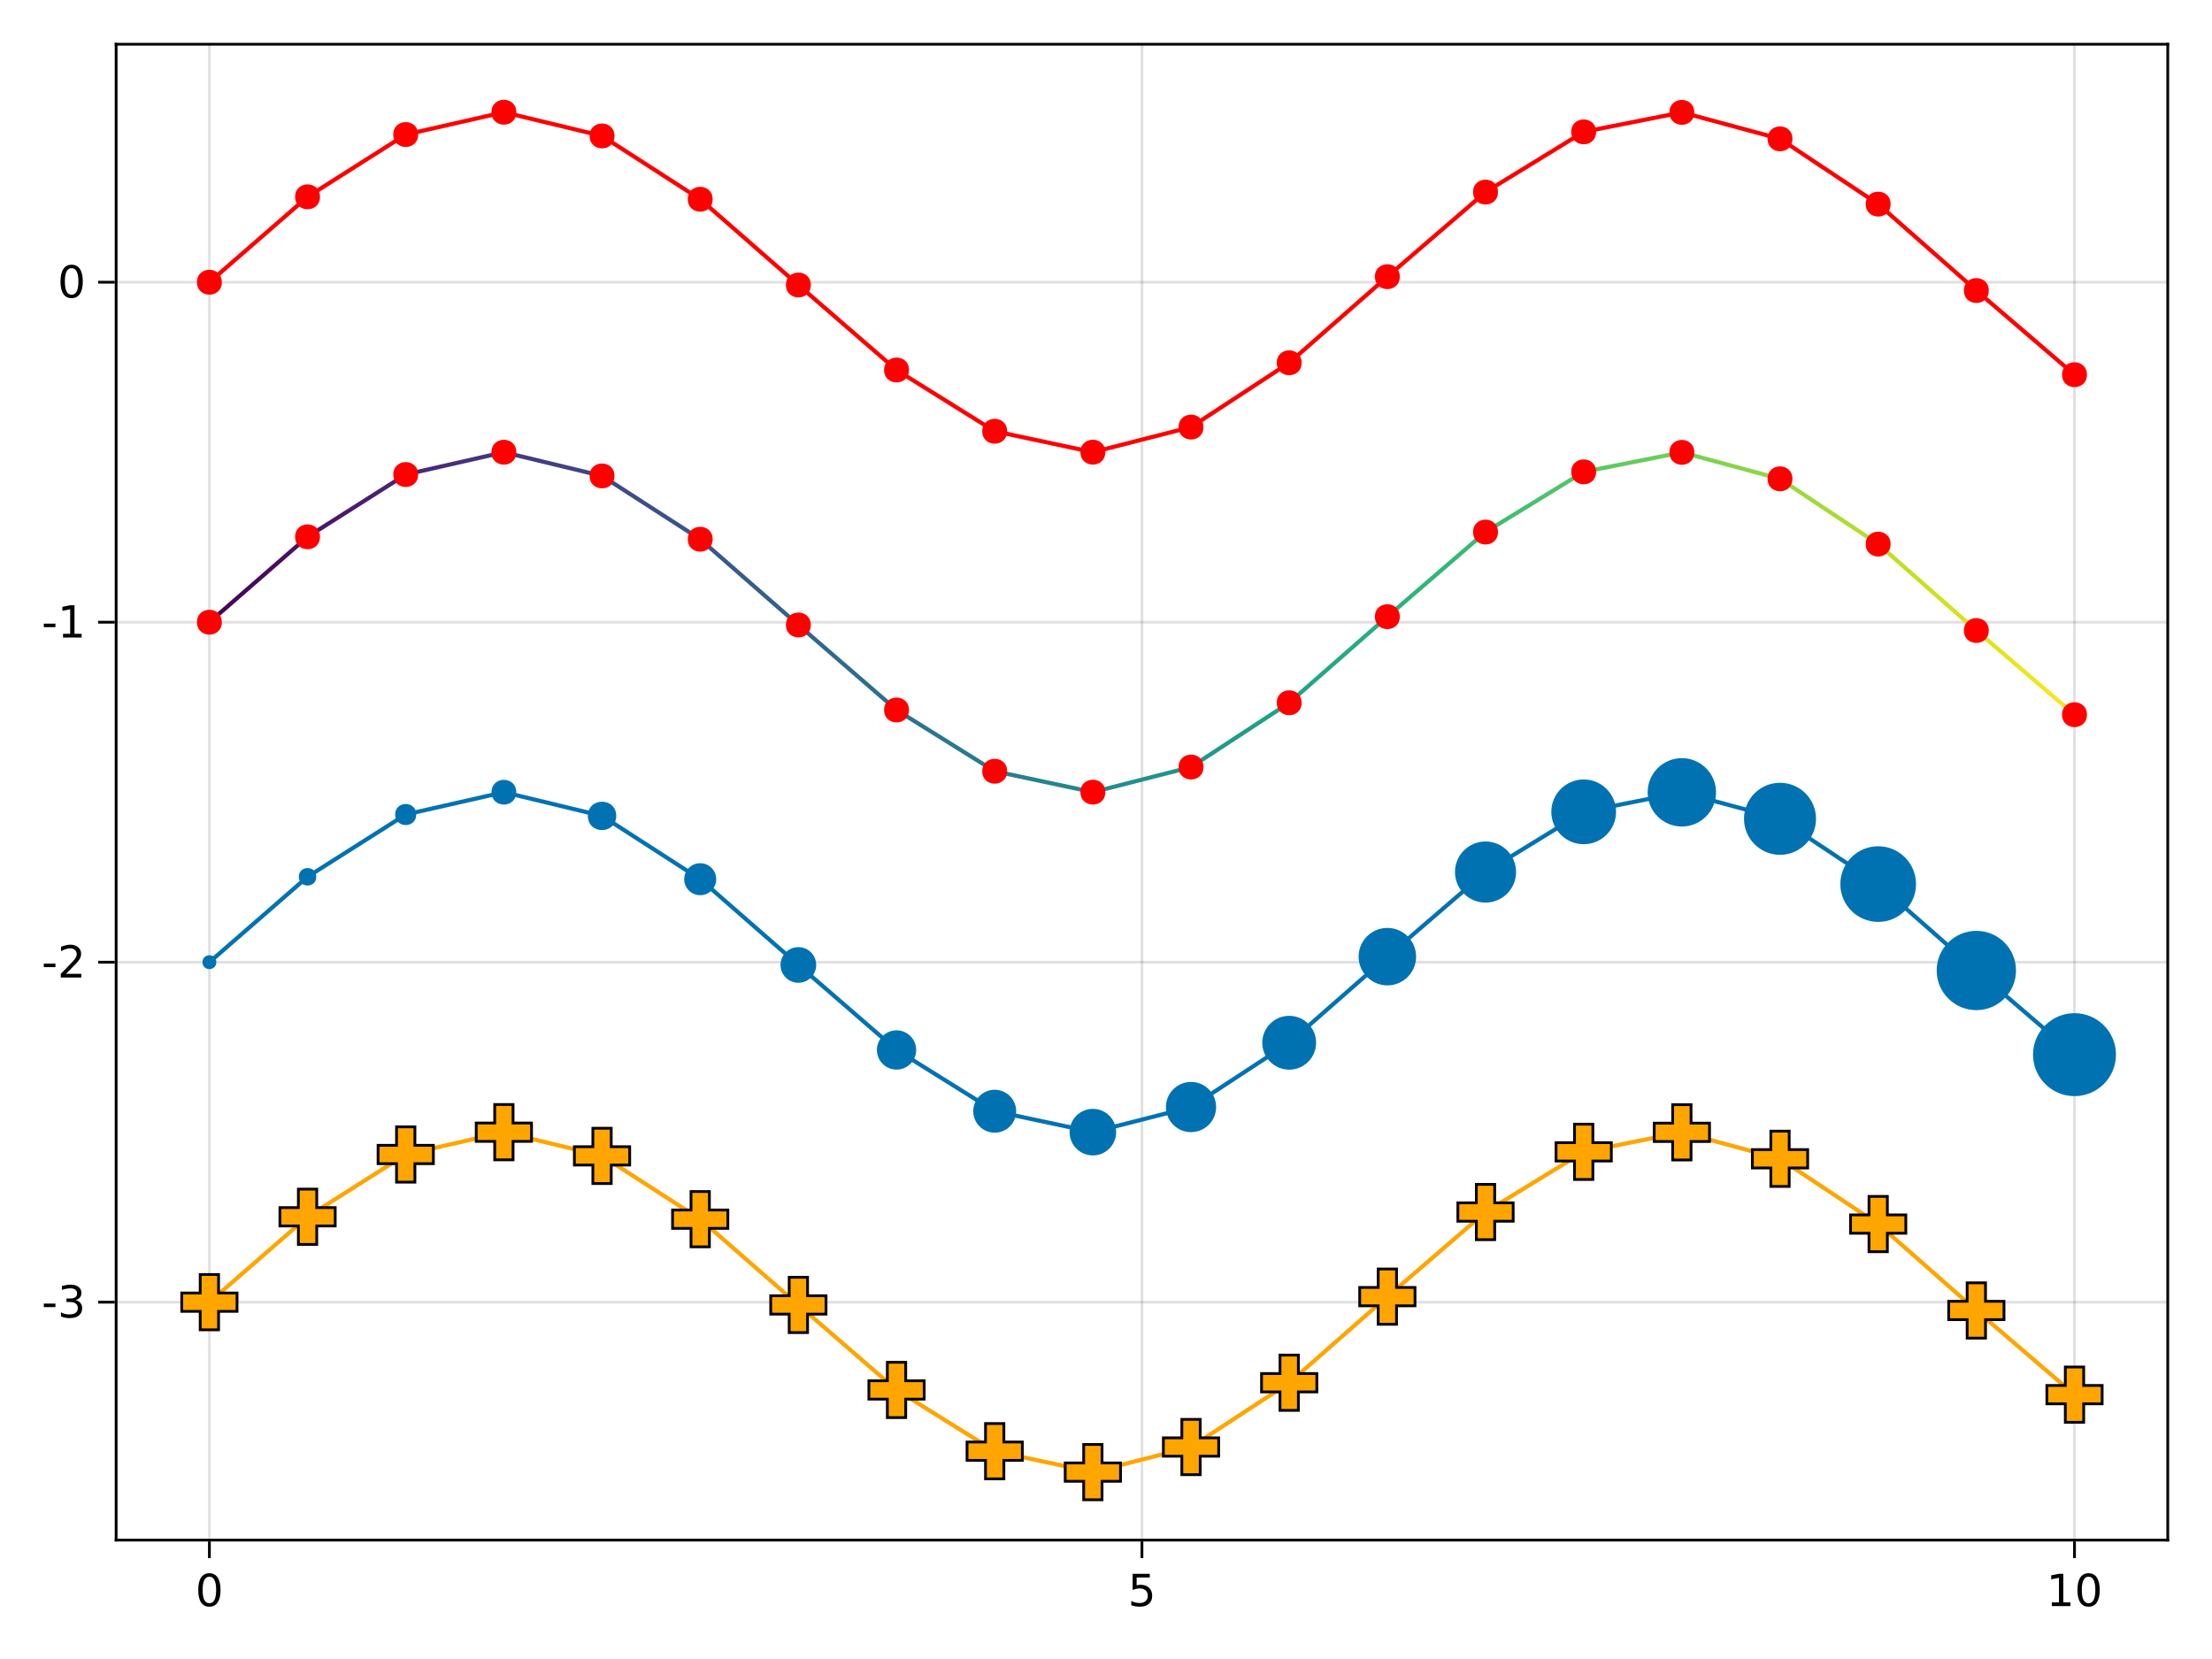 <?xml version="1.0" encoding="UTF-8"?>
<svg xmlns="http://www.w3.org/2000/svg" xmlns:xlink="http://www.w3.org/1999/xlink" width="600pt" height="450pt" viewBox="0 0 600 450" version="1.1">
<defs>
<g>
<symbol overflow="visible" id="glyph0-0-hO9xgu3s">
<path style="stroke:none;" d="M 0.594 2.125 L 0.594 -8.469 L 6.594 -8.469 L 6.594 2.125 Z M 1.266 1.453 L 5.938 1.453 L 5.938 -7.781 L 1.266 -7.781 Z M 1.266 1.453 "/>
</symbol>
<symbol overflow="visible" id="glyph0-1-hO9xgu3s">
<path style="stroke:none;" d="M 3.812 -7.969 C 3.207 -7.969 2.75 -7.664 2.438 -7.062 C 2.133 -6.469 1.984 -5.566 1.984 -4.359 C 1.984 -3.16 2.133 -2.258 2.438 -1.656 C 2.75 -1.062 3.207 -0.766 3.812 -0.766 C 4.426 -0.766 4.883 -1.062 5.188 -1.656 C 5.5 -2.258 5.656 -3.16 5.656 -4.359 C 5.656 -5.566 5.5 -6.469 5.188 -7.062 C 4.883 -7.664 4.426 -7.969 3.812 -7.969 Z M 3.812 -8.906 C 4.789 -8.906 5.539 -8.516 6.062 -7.734 C 6.582 -6.961 6.844 -5.836 6.844 -4.359 C 6.844 -2.891 6.582 -1.766 6.062 -0.984 C 5.539 -0.211 4.789 0.172 3.812 0.172 C 2.832 0.172 2.082 -0.211 1.562 -0.984 C 1.051 -1.766 0.797 -2.891 0.797 -4.359 C 0.797 -5.836 1.051 -6.961 1.562 -7.734 C 2.082 -8.516 2.832 -8.906 3.812 -8.906 Z M 3.812 -8.906 "/>
</symbol>
<symbol overflow="visible" id="glyph0-2-hO9xgu3s">
<path style="stroke:none;" d="M 2.297 -1 L 6.438 -1 L 6.438 0 L 0.875 0 L 0.875 -1 C 1.32 -1.457 1.93 -2.078 2.703 -2.859 C 3.484 -3.648 3.973 -4.16 4.172 -4.391 C 4.555 -4.805 4.82 -5.16 4.969 -5.453 C 5.125 -5.754 5.203 -6.047 5.203 -6.328 C 5.203 -6.797 5.035 -7.176 4.703 -7.469 C 4.379 -7.758 3.957 -7.906 3.438 -7.906 C 3.062 -7.906 2.664 -7.844 2.25 -7.719 C 1.844 -7.594 1.406 -7.395 0.938 -7.125 L 0.938 -8.328 C 1.414 -8.516 1.859 -8.656 2.266 -8.75 C 2.68 -8.852 3.062 -8.906 3.406 -8.906 C 4.312 -8.906 5.035 -8.676 5.578 -8.219 C 6.117 -7.77 6.391 -7.164 6.391 -6.406 C 6.391 -6.051 6.32 -5.711 6.188 -5.391 C 6.051 -5.066 5.805 -4.688 5.453 -4.25 C 5.348 -4.133 5.035 -3.805 4.516 -3.266 C 3.992 -2.723 3.254 -1.969 2.297 -1 Z M 2.297 -1 "/>
</symbol>
<symbol overflow="visible" id="glyph1-0-hO9xgu3s">
<path style="stroke:none;" d="M 0.594 2.125 L 0.594 -8.469 L 6.594 -8.469 L 6.594 2.125 Z M 1.266 1.453 L 5.938 1.453 L 5.938 -7.781 L 1.266 -7.781 Z M 1.266 1.453 "/>
</symbol>
<symbol overflow="visible" id="glyph1-1-hO9xgu3s">
<path style="stroke:none;" d="M 1.297 -8.75 L 5.938 -8.75 L 5.938 -7.75 L 2.375 -7.75 L 2.375 -5.609 C 2.551 -5.672 2.723 -5.711 2.891 -5.734 C 3.066 -5.766 3.238 -5.781 3.406 -5.781 C 4.383 -5.781 5.16 -5.508 5.734 -4.969 C 6.305 -4.438 6.594 -3.719 6.594 -2.812 C 6.594 -1.863 6.297 -1.129 5.703 -0.609 C 5.117 -0.086 4.297 0.172 3.234 0.172 C 2.859 0.172 2.477 0.141 2.094 0.078 C 1.719 0.016 1.328 -0.078 0.922 -0.203 L 0.922 -1.391 C 1.273 -1.203 1.641 -1.062 2.016 -0.969 C 2.391 -0.875 2.785 -0.828 3.203 -0.828 C 3.879 -0.828 4.414 -1.004 4.812 -1.359 C 5.207 -1.711 5.406 -2.195 5.406 -2.812 C 5.406 -3.414 5.207 -3.895 4.812 -4.25 C 4.414 -4.602 3.879 -4.781 3.203 -4.781 C 2.891 -4.781 2.57 -4.742 2.25 -4.672 C 1.938 -4.609 1.617 -4.504 1.297 -4.359 Z M 1.297 -8.75 "/>
</symbol>
<symbol overflow="visible" id="glyph1-2-hO9xgu3s">
<path style="stroke:none;" d="M 3.812 -7.969 C 3.207 -7.969 2.75 -7.664 2.438 -7.062 C 2.133 -6.469 1.984 -5.566 1.984 -4.359 C 1.984 -3.16 2.133 -2.258 2.438 -1.656 C 2.75 -1.062 3.207 -0.766 3.812 -0.766 C 4.426 -0.766 4.883 -1.062 5.188 -1.656 C 5.5 -2.258 5.656 -3.16 5.656 -4.359 C 5.656 -5.566 5.5 -6.469 5.188 -7.062 C 4.883 -7.664 4.426 -7.969 3.812 -7.969 Z M 3.812 -8.906 C 4.789 -8.906 5.539 -8.516 6.062 -7.734 C 6.582 -6.961 6.844 -5.836 6.844 -4.359 C 6.844 -2.891 6.582 -1.766 6.062 -0.984 C 5.539 -0.211 4.789 0.172 3.812 0.172 C 2.832 0.172 2.082 -0.211 1.562 -0.984 C 1.051 -1.766 0.797 -2.891 0.797 -4.359 C 0.797 -5.836 1.051 -6.961 1.562 -7.734 C 2.082 -8.516 2.832 -8.906 3.812 -8.906 Z M 3.812 -8.906 "/>
</symbol>
<symbol overflow="visible" id="glyph2-0-hO9xgu3s">
<path style="stroke:none;" d="M 0.594 2.125 L 0.594 -8.469 L 6.594 -8.469 L 6.594 2.125 Z M 1.266 1.453 L 5.938 1.453 L 5.938 -7.781 L 1.266 -7.781 Z M 1.266 1.453 "/>
</symbol>
<symbol overflow="visible" id="glyph2-1-hO9xgu3s">
<path style="stroke:none;" d="M 1.484 -1 L 3.422 -1 L 3.422 -7.672 L 1.312 -7.25 L 1.312 -8.328 L 3.406 -8.75 L 4.594 -8.75 L 4.594 -1 L 6.531 -1 L 6.531 0 L 1.484 0 Z M 1.484 -1 "/>
</symbol>
<symbol overflow="visible" id="glyph3-0-hO9xgu3s">
<path style="stroke:none;" d="M 0.594 2.125 L 0.594 -8.469 L 6.594 -8.469 L 6.594 2.125 Z M 1.266 1.453 L 5.938 1.453 L 5.938 -7.781 L 1.266 -7.781 Z M 1.266 1.453 "/>
</symbol>
<symbol overflow="visible" id="glyph3-1-hO9xgu3s">
<path style="stroke:none;" d="M 0.594 -3.766 L 3.75 -3.766 L 3.75 -2.812 L 0.594 -2.812 Z M 0.594 -3.766 "/>
</symbol>
<symbol overflow="visible" id="glyph4-0-hO9xgu3s">
<path style="stroke:none;" d="M 0.594 2.125 L 0.594 -8.469 L 6.594 -8.469 L 6.594 2.125 Z M 1.266 1.453 L 5.938 1.453 L 5.938 -7.781 L 1.266 -7.781 Z M 1.266 1.453 "/>
</symbol>
<symbol overflow="visible" id="glyph4-1-hO9xgu3s">
<path style="stroke:none;" d="M 4.875 -4.719 C 5.438 -4.594 5.875 -4.336 6.188 -3.953 C 6.508 -3.578 6.672 -3.109 6.672 -2.547 C 6.672 -1.68 6.375 -1.008 5.781 -0.531 C 5.188 -0.062 4.344 0.172 3.25 0.172 C 2.883 0.172 2.504 0.133 2.109 0.062 C 1.723 -0.008 1.328 -0.117 0.922 -0.266 L 0.922 -1.406 C 1.242 -1.219 1.598 -1.07 1.984 -0.969 C 2.379 -0.875 2.789 -0.828 3.219 -0.828 C 3.957 -0.828 4.52 -0.973 4.906 -1.266 C 5.301 -1.555 5.5 -1.984 5.5 -2.547 C 5.5 -3.055 5.316 -3.457 4.953 -3.75 C 4.586 -4.039 4.086 -4.188 3.453 -4.188 L 2.422 -4.188 L 2.422 -5.156 L 3.5 -5.156 C 4.07 -5.156 4.516 -5.27 4.828 -5.5 C 5.141 -5.738 5.297 -6.078 5.297 -6.516 C 5.297 -6.961 5.133 -7.305 4.812 -7.547 C 4.5 -7.785 4.047 -7.906 3.453 -7.906 C 3.117 -7.906 2.766 -7.867 2.391 -7.797 C 2.023 -7.734 1.617 -7.629 1.172 -7.484 L 1.172 -8.531 C 1.629 -8.656 2.051 -8.75 2.438 -8.812 C 2.832 -8.875 3.203 -8.906 3.547 -8.906 C 4.453 -8.906 5.164 -8.703 5.688 -8.297 C 6.207 -7.891 6.469 -7.336 6.469 -6.641 C 6.469 -6.148 6.328 -5.738 6.047 -5.406 C 5.773 -5.07 5.383 -4.844 4.875 -4.719 Z M 4.875 -4.719 "/>
</symbol>
<symbol overflow="visible" id="glyph5-0-hO9xgu3s">
<path style="stroke:none;" d="M 0.594 2.125 L 0.594 -8.469 L 6.594 -8.469 L 6.594 2.125 Z M 1.266 1.453 L 5.938 1.453 L 5.938 -7.781 L 1.266 -7.781 Z M 1.266 1.453 "/>
</symbol>
<symbol overflow="visible" id="glyph5-1-hO9xgu3s">
<path style="stroke:none;" d="M 0.594 -3.766 L 3.75 -3.766 L 3.75 -2.812 L 0.594 -2.812 Z M 0.594 -3.766 "/>
</symbol>
<symbol overflow="visible" id="glyph6-0-hO9xgu3s">
<path style="stroke:none;" d="M 0.594 2.125 L 0.594 -8.469 L 6.594 -8.469 L 6.594 2.125 Z M 1.266 1.453 L 5.938 1.453 L 5.938 -7.781 L 1.266 -7.781 Z M 1.266 1.453 "/>
</symbol>
<symbol overflow="visible" id="glyph6-1-hO9xgu3s">
<path style="stroke:none;" d="M 0.594 -3.766 L 3.75 -3.766 L 3.75 -2.812 L 0.594 -2.812 Z M 0.594 -3.766 "/>
</symbol>
<symbol overflow="visible" id="glyph7-0-hO9xgu3s">
<path style="stroke:none;" d="M 0.594 2.125 L 0.594 -8.469 L 6.594 -8.469 L 6.594 2.125 Z M 1.266 1.453 L 5.938 1.453 L 5.938 -7.781 L 1.266 -7.781 Z M 1.266 1.453 "/>
</symbol>
<symbol overflow="visible" id="glyph7-1-hO9xgu3s">
<path style="stroke:none;" d="M 1.484 -1 L 3.422 -1 L 3.422 -7.672 L 1.312 -7.25 L 1.312 -8.328 L 3.406 -8.75 L 4.594 -8.75 L 4.594 -1 L 6.531 -1 L 6.531 0 L 1.484 0 Z M 1.484 -1 "/>
</symbol>
<symbol overflow="visible" id="glyph7-2-hO9xgu3s">
<path style="stroke:none;" d="M 3.812 -7.969 C 3.207 -7.969 2.75 -7.664 2.438 -7.062 C 2.133 -6.469 1.984 -5.566 1.984 -4.359 C 1.984 -3.16 2.133 -2.258 2.438 -1.656 C 2.75 -1.062 3.207 -0.766 3.812 -0.766 C 4.426 -0.766 4.883 -1.062 5.188 -1.656 C 5.5 -2.258 5.656 -3.16 5.656 -4.359 C 5.656 -5.566 5.5 -6.469 5.188 -7.062 C 4.883 -7.664 4.426 -7.969 3.812 -7.969 Z M 3.812 -8.906 C 4.789 -8.906 5.539 -8.516 6.062 -7.734 C 6.582 -6.961 6.844 -5.836 6.844 -4.359 C 6.844 -2.891 6.582 -1.766 6.062 -0.984 C 5.539 -0.211 4.789 0.172 3.812 0.172 C 2.832 0.172 2.082 -0.211 1.562 -0.984 C 1.051 -1.766 0.797 -2.891 0.797 -4.359 C 0.797 -5.836 1.051 -6.961 1.562 -7.734 C 2.082 -8.516 2.832 -8.906 3.812 -8.906 Z M 3.812 -8.906 "/>
</symbol>
</g>
<linearGradient id="linear0-hO9xgu3s" gradientUnits="userSpaceOnUse" x1="33.727" y1="209.028" x2="69.23" y2="178.144" gradientTransform="matrix(1,0,0,1,42,16)">
<stop offset="0" style="stop-color:rgb(26.7%,0.487%,32.941%);stop-opacity:1;"/>
<stop offset="1" style="stop-color:rgb(28.113%,8.119%,40.447%);stop-opacity:1;"/>
</linearGradient>
<linearGradient id="linear1-hO9xgu3s" gradientUnits="userSpaceOnUse" x1="69.23" y1="178.144" x2="104.732" y2="155.619" gradientTransform="matrix(1,0,0,1,42,16)">
<stop offset="0" style="stop-color:rgb(28.113%,8.119%,40.447%);stop-opacity:1;"/>
<stop offset="1" style="stop-color:rgb(28.195%,15.01%,46.479%);stop-opacity:1;"/>
</linearGradient>
<linearGradient id="linear2-hO9xgu3s" gradientUnits="userSpaceOnUse" x1="104.732" y1="155.619" x2="140.234" y2="147.551" gradientTransform="matrix(1,0,0,1,42,16)">
<stop offset="0" style="stop-color:rgb(28.195%,15.01%,46.479%);stop-opacity:1;"/>
<stop offset="1" style="stop-color:rgb(27.026%,21.532%,50.772%);stop-opacity:1;"/>
</linearGradient>
<linearGradient id="linear3-hO9xgu3s" gradientUnits="userSpaceOnUse" x1="140.234" y1="147.551" x2="175.737" y2="156.122" gradientTransform="matrix(1,0,0,1,42,16)">
<stop offset="0" style="stop-color:rgb(27.026%,21.532%,50.772%);stop-opacity:1;"/>
<stop offset="1" style="stop-color:rgb(24.92%,27.736%,53.41%);stop-opacity:1;"/>
</linearGradient>
<linearGradient id="linear4-hO9xgu3s" gradientUnits="userSpaceOnUse" x1="175.737" y1="156.122" x2="211.239" y2="179.015" gradientTransform="matrix(1,0,0,1,42,16)">
<stop offset="0" style="stop-color:rgb(24.92%,27.736%,53.41%);stop-opacity:1;"/>
<stop offset="1" style="stop-color:rgb(22.372%,33.543%,54.813%);stop-opacity:1;"/>
</linearGradient>
<linearGradient id="linear5-hO9xgu3s" gradientUnits="userSpaceOnUse" x1="211.239" y1="179.015" x2="246.742" y2="210.031" gradientTransform="matrix(1,0,0,1,42,16)">
<stop offset="0" style="stop-color:rgb(22.372%,33.543%,54.813%);stop-opacity:1;"/>
<stop offset="1" style="stop-color:rgb(19.849%,38.967%,55.481%);stop-opacity:1;"/>
</linearGradient>
<linearGradient id="linear6-hO9xgu3s" gradientUnits="userSpaceOnUse" x1="246.742" y1="210.031" x2="282.244" y2="240.775" gradientTransform="matrix(1,0,0,1,42,16)">
<stop offset="0" style="stop-color:rgb(19.849%,38.967%,55.481%);stop-opacity:1;"/>
<stop offset="1" style="stop-color:rgb(17.592%,44.109%,55.768%);stop-opacity:1;"/>
</linearGradient>
<linearGradient id="linear7-hO9xgu3s" gradientUnits="userSpaceOnUse" x1="282.244" y1="240.775" x2="317.746" y2="262.927" gradientTransform="matrix(1,0,0,1,42,16)">
<stop offset="0" style="stop-color:rgb(17.592%,44.109%,55.768%);stop-opacity:1;"/>
<stop offset="1" style="stop-color:rgb(15.573%,49.098%,55.79%);stop-opacity:1;"/>
</linearGradient>
<linearGradient id="linear8-hO9xgu3s" gradientUnits="userSpaceOnUse" x1="317.746" y1="262.927" x2="353.249" y2="270.49" gradientTransform="matrix(1,0,0,1,42,16)">
<stop offset="0" style="stop-color:rgb(15.573%,49.098%,55.79%);stop-opacity:1;"/>
<stop offset="1" style="stop-color:rgb(13.669%,54.04%,55.457%);stop-opacity:1;"/>
</linearGradient>
<linearGradient id="linear9-hO9xgu3s" gradientUnits="userSpaceOnUse" x1="353.249" y1="270.49" x2="388.751" y2="261.417" gradientTransform="matrix(1,0,0,1,42,16)">
<stop offset="0" style="stop-color:rgb(13.669%,54.04%,55.457%);stop-opacity:1;"/>
<stop offset="1" style="stop-color:rgb(12.169%,58.983%,54.542%);stop-opacity:1;"/>
</linearGradient>
<linearGradient id="linear1-hO9xgu3s0" gradientUnits="userSpaceOnUse" x1="388.751" y1="261.417" x2="424.254" y2="238.163" gradientTransform="matrix(1,0,0,1,42,16)">
<stop offset="0" style="stop-color:rgb(12.169%,58.983%,54.542%);stop-opacity:1;"/>
<stop offset="1" style="stop-color:rgb(12.429%,63.912%,52.769%);stop-opacity:1;"/>
</linearGradient>
<linearGradient id="linear1-hO9xgu3s1" gradientUnits="userSpaceOnUse" x1="424.254" y1="238.163" x2="459.756" y2="207.024" gradientTransform="matrix(1,0,0,1,42,16)">
<stop offset="0" style="stop-color:rgb(12.429%,63.912%,52.769%);stop-opacity:1;"/>
<stop offset="1" style="stop-color:rgb(16.225%,68.75%,49.899%);stop-opacity:1;"/>
</linearGradient>
<linearGradient id="linear1-hO9xgu3s2" gradientUnits="userSpaceOnUse" x1="459.756" y1="207.024" x2="495.258" y2="176.427" gradientTransform="matrix(1,0,0,1,42,16)">
<stop offset="0" style="stop-color:rgb(16.225%,68.75%,49.899%);stop-opacity:1;"/>
<stop offset="1" style="stop-color:rgb(23.592%,73.383%,45.758%);stop-opacity:1;"/>
</linearGradient>
<linearGradient id="linear1-hO9xgu3s3" gradientUnits="userSpaceOnUse" x1="495.258" y1="176.427" x2="530.761" y2="154.655" gradientTransform="matrix(1,0,0,1,42,16)">
<stop offset="0" style="stop-color:rgb(23.592%,73.383%,45.758%);stop-opacity:1;"/>
<stop offset="1" style="stop-color:rgb(33.503%,77.67%,40.253%);stop-opacity:1;"/>
</linearGradient>
<linearGradient id="linear1-hO9xgu3s4" gradientUnits="userSpaceOnUse" x1="530.761" y1="154.655" x2="566.263" y2="147.6" gradientTransform="matrix(1,0,0,1,42,16)">
<stop offset="0" style="stop-color:rgb(33.503%,77.67%,40.253%);stop-opacity:1;"/>
<stop offset="1" style="stop-color:rgb(45.231%,81.459%,33.36%);stop-opacity:1;"/>
</linearGradient>
<linearGradient id="linear1-hO9xgu3s5" gradientUnits="userSpaceOnUse" x1="566.263" y1="147.6" x2="601.766" y2="157.171" gradientTransform="matrix(1,0,0,1,42,16)">
<stop offset="0" style="stop-color:rgb(45.231%,81.459%,33.36%);stop-opacity:1;"/>
<stop offset="1" style="stop-color:rgb(58.302%,84.611%,25.161%);stop-opacity:1;"/>
</linearGradient>
<linearGradient id="linear1-hO9xgu3s6" gradientUnits="userSpaceOnUse" x1="601.766" y1="157.171" x2="637.268" y2="180.78" gradientTransform="matrix(1,0,0,1,42,16)">
<stop offset="0" style="stop-color:rgb(58.302%,84.611%,25.161%);stop-opacity:1;"/>
<stop offset="1" style="stop-color:rgb(72.205%,87.06%,16.156%);stop-opacity:1;"/>
</linearGradient>
<linearGradient id="linear1-hO9xgu3s7" gradientUnits="userSpaceOnUse" x1="637.268" y1="180.78" x2="672.77" y2="212.034" gradientTransform="matrix(1,0,0,1,42,16)">
<stop offset="0" style="stop-color:rgb(72.205%,87.06%,16.156%);stop-opacity:1;"/>
<stop offset="1" style="stop-color:rgb(86.172%,88.933%,9.658%);stop-opacity:1;"/>
</linearGradient>
<linearGradient id="linear1-hO9xgu3s8" gradientUnits="userSpaceOnUse" x1="672.77" y1="212.034" x2="708.273" y2="242.475" gradientTransform="matrix(1,0,0,1,42,16)">
<stop offset="0" style="stop-color:rgb(86.172%,88.933%,9.658%);stop-opacity:1;"/>
<stop offset="1" style="stop-color:rgb(99.325%,90.616%,14.394%);stop-opacity:1;"/>
</linearGradient>
</defs>
<g id="surface1-hO9xgu3s">
<rect x="0" y="0" width="600" height="450" style="fill:rgb(100%,100%,100%);fill-opacity:1;stroke:none;"/>
<path style=" stroke:none;fill-rule:nonzero;fill:rgb(100%,100%,100%);fill-opacity:1;" d="M 31.5 417.75 L 588 417.75 L 588 12 L 31.5 12 Z M 31.5 417.75 "/>
<path style="fill:none;stroke-width:1;stroke-linecap:butt;stroke-linejoin:miter;stroke:rgb(0%,0%,0%);stroke-opacity:0.12;stroke-miterlimit:10;" d="M 75.729 557 L 75.729 16 " transform="matrix(0.75,0,0,0.75,0,0)"/>
<path style="fill:none;stroke-width:1;stroke-linecap:butt;stroke-linejoin:miter;stroke:rgb(0%,0%,0%);stroke-opacity:0.12;stroke-miterlimit:10;" d="M 413 557 L 413 16 " transform="matrix(0.75,0,0,0.75,0,0)"/>
<path style="fill:none;stroke-width:1;stroke-linecap:butt;stroke-linejoin:miter;stroke:rgb(0%,0%,0%);stroke-opacity:0.12;stroke-miterlimit:10;" d="M 750.271 557 L 750.271 16 " transform="matrix(0.75,0,0,0.75,0,0)"/>
<path style="fill:none;stroke-width:1;stroke-linecap:butt;stroke-linejoin:miter;stroke:rgb(0%,0%,0%);stroke-opacity:0.12;stroke-miterlimit:10;" d="M 42 470.948 L 784 470.948 " transform="matrix(0.75,0,0,0.75,0,0)"/>
<path style="fill:none;stroke-width:1;stroke-linecap:butt;stroke-linejoin:miter;stroke:rgb(0%,0%,0%);stroke-opacity:0.12;stroke-miterlimit:10;" d="M 42 347.99 L 784 347.99 " transform="matrix(0.75,0,0,0.75,0,0)"/>
<path style="fill:none;stroke-width:1;stroke-linecap:butt;stroke-linejoin:miter;stroke:rgb(0%,0%,0%);stroke-opacity:0.12;stroke-miterlimit:10;" d="M 42 225.026 L 784 225.026 " transform="matrix(0.75,0,0,0.75,0,0)"/>
<path style="fill:none;stroke-width:1;stroke-linecap:butt;stroke-linejoin:miter;stroke:rgb(0%,0%,0%);stroke-opacity:0.12;stroke-miterlimit:10;" d="M 42 102.068 L 784 102.068 " transform="matrix(0.75,0,0,0.75,0,0)"/>
<g style="fill:rgb(0%,0%,0%);fill-opacity:1;">
  <use xlink:href="#glyph0-1-hO9xgu3s" x="52.977" y="435.641"/>
</g>
<g style="fill:rgb(0%,0%,0%);fill-opacity:1;">
  <use xlink:href="#glyph1-1-hO9xgu3s" x="305.934" y="435.641"/>
</g>
<g style="fill:rgb(0%,0%,0%);fill-opacity:1;">
  <use xlink:href="#glyph2-1-hO9xgu3s" x="555.07" y="435.641"/>
</g>
<g style="fill:rgb(0%,0%,0%);fill-opacity:1;">
  <use xlink:href="#glyph1-2-hO9xgu3s" x="562.703" y="435.641"/>
</g>
<g style="fill:rgb(0%,0%,0%);fill-opacity:1;">
  <use xlink:href="#glyph3-1-hO9xgu3s" x="11.285" y="357.363"/>
</g>
<g style="fill:rgb(0%,0%,0%);fill-opacity:1;">
  <use xlink:href="#glyph4-1-hO9xgu3s" x="15.613" y="357.363"/>
</g>
<g style="fill:rgb(0%,0%,0%);fill-opacity:1;">
  <use xlink:href="#glyph5-1-hO9xgu3s" x="11.285" y="265.145"/>
</g>
<g style="fill:rgb(0%,0%,0%);fill-opacity:1;">
  <use xlink:href="#glyph0-2-hO9xgu3s" x="15.613" y="265.145"/>
</g>
<g style="fill:rgb(0%,0%,0%);fill-opacity:1;">
  <use xlink:href="#glyph6-1-hO9xgu3s" x="11.285" y="172.926"/>
</g>
<g style="fill:rgb(0%,0%,0%);fill-opacity:1;">
  <use xlink:href="#glyph7-1-hO9xgu3s" x="15.613" y="172.926"/>
</g>
<g style="fill:rgb(0%,0%,0%);fill-opacity:1;">
  <use xlink:href="#glyph7-2-hO9xgu3s" x="15.613" y="80.707"/>
</g>
<path style="fill:none;stroke-width:1.5;stroke-linecap:butt;stroke-linejoin:miter;stroke:rgb(100%,0%,0%);stroke-opacity:1;stroke-miterlimit:10;" d="M 75.729 102.068 L 111.229 71.182 L 146.734 48.661 L 182.234 40.589 L 217.734 49.161 L 253.24 72.057 L 288.74 103.073 L 324.245 133.818 L 359.745 155.969 L 395.25 163.531 L 430.75 154.458 L 466.255 131.203 L 501.755 100.062 L 537.26 69.469 L 572.76 47.693 L 608.266 40.641 L 643.766 50.214 L 679.266 73.818 L 714.771 105.073 L 750.271 135.516 " transform="matrix(0.75,0,0,0.75,0,0)"/>
<path style=" stroke:none;fill-rule:nonzero;fill:rgb(100%,0%,0%);fill-opacity:1;" d="M 60.172 76.551 C 60.172 81.051 53.422 81.051 53.422 76.551 C 53.422 72.051 60.172 72.051 60.172 76.551 "/>
<path style=" stroke:none;fill-rule:nonzero;fill:rgb(100%,0%,0%);fill-opacity:1;" d="M 86.797 53.387 C 86.797 57.887 80.047 57.887 80.047 53.387 C 80.047 48.887 86.797 48.887 86.797 53.387 "/>
<path style=" stroke:none;fill-rule:nonzero;fill:rgb(100%,0%,0%);fill-opacity:1;" d="M 113.426 36.496 C 113.426 40.996 106.676 40.996 106.676 36.496 C 106.676 31.996 113.426 31.996 113.426 36.496 "/>
<path style=" stroke:none;fill-rule:nonzero;fill:rgb(100%,0%,0%);fill-opacity:1;" d="M 140.051 30.441 C 140.051 34.941 133.301 34.941 133.301 30.441 C 133.301 25.941 140.051 25.941 140.051 30.441 "/>
<path style=" stroke:none;fill-rule:nonzero;fill:rgb(100%,0%,0%);fill-opacity:1;" d="M 166.676 36.871 C 166.676 41.371 159.926 41.371 159.926 36.871 C 159.926 32.371 166.676 32.371 166.676 36.871 "/>
<path style=" stroke:none;fill-rule:nonzero;fill:rgb(100%,0%,0%);fill-opacity:1;" d="M 193.305 54.043 C 193.305 58.543 186.555 58.543 186.555 54.043 C 186.555 49.543 193.305 49.543 193.305 54.043 "/>
<path style=" stroke:none;fill-rule:nonzero;fill:rgb(100%,0%,0%);fill-opacity:1;" d="M 219.93 77.305 C 219.93 81.805 213.18 81.805 213.18 77.305 C 213.18 72.805 219.93 72.805 219.93 77.305 "/>
<path style=" stroke:none;fill-rule:nonzero;fill:rgb(100%,0%,0%);fill-opacity:1;" d="M 246.559 100.363 C 246.559 104.863 239.809 104.863 239.809 100.363 C 239.809 95.863 246.559 95.863 246.559 100.363 "/>
<path style=" stroke:none;fill-rule:nonzero;fill:rgb(100%,0%,0%);fill-opacity:1;" d="M 273.184 116.977 C 273.184 121.477 266.434 121.477 266.434 116.977 C 266.434 112.477 273.184 112.477 273.184 116.977 "/>
<path style=" stroke:none;fill-rule:nonzero;fill:rgb(100%,0%,0%);fill-opacity:1;" d="M 299.812 122.648 C 299.812 127.148 293.062 127.148 293.062 122.648 C 293.062 118.148 299.812 118.148 299.812 122.648 "/>
<path style=" stroke:none;fill-rule:nonzero;fill:rgb(100%,0%,0%);fill-opacity:1;" d="M 326.438 115.844 C 326.438 120.344 319.688 120.344 319.688 115.844 C 319.688 111.344 326.438 111.344 326.438 115.844 "/>
<path style=" stroke:none;fill-rule:nonzero;fill:rgb(100%,0%,0%);fill-opacity:1;" d="M 353.066 98.402 C 353.066 102.902 346.316 102.902 346.316 98.402 C 346.316 93.902 353.066 93.902 353.066 98.402 "/>
<path style=" stroke:none;fill-rule:nonzero;fill:rgb(100%,0%,0%);fill-opacity:1;" d="M 379.691 75.047 C 379.691 79.547 372.941 79.547 372.941 75.047 C 372.941 70.547 379.691 70.547 379.691 75.047 "/>
<path style=" stroke:none;fill-rule:nonzero;fill:rgb(100%,0%,0%);fill-opacity:1;" d="M 406.32 52.102 C 406.32 56.602 399.57 56.602 399.57 52.102 C 399.57 47.602 406.32 47.602 406.32 52.102 "/>
<path style=" stroke:none;fill-rule:nonzero;fill:rgb(100%,0%,0%);fill-opacity:1;" d="M 432.945 35.77 C 432.945 40.27 426.195 40.27 426.195 35.77 C 426.195 31.27 432.945 31.27 432.945 35.77 "/>
<path style=" stroke:none;fill-rule:nonzero;fill:rgb(100%,0%,0%);fill-opacity:1;" d="M 459.574 30.48 C 459.574 34.98 452.824 34.98 452.824 30.48 C 452.824 25.98 459.574 25.98 459.574 30.48 "/>
<path style=" stroke:none;fill-rule:nonzero;fill:rgb(100%,0%,0%);fill-opacity:1;" d="M 486.199 37.66 C 486.199 42.16 479.449 42.16 479.449 37.66 C 479.449 33.16 486.199 33.16 486.199 37.66 "/>
<path style=" stroke:none;fill-rule:nonzero;fill:rgb(100%,0%,0%);fill-opacity:1;" d="M 512.824 55.363 C 512.824 59.863 506.074 59.863 506.074 55.363 C 506.074 50.863 512.824 50.863 512.824 55.363 "/>
<path style=" stroke:none;fill-rule:nonzero;fill:rgb(100%,0%,0%);fill-opacity:1;" d="M 539.453 78.805 C 539.453 83.305 532.703 83.305 532.703 78.805 C 532.703 74.305 539.453 74.305 539.453 78.805 "/>
<path style=" stroke:none;fill-rule:nonzero;fill:rgb(100%,0%,0%);fill-opacity:1;" d="M 566.078 101.637 C 566.078 106.137 559.328 106.137 559.328 101.637 C 559.328 97.137 566.078 97.137 566.078 101.637 "/>
<path style="fill:none;stroke-width:1.5;stroke-linecap:round;stroke-linejoin:miter;stroke:url(#linear0-hO9xgu3s);stroke-miterlimit:10;" d="M 75.729 225.026 L 111.229 194.146 " transform="matrix(0.75,0,0,0.75,0,0)"/>
<path style="fill:none;stroke-width:1.5;stroke-linecap:round;stroke-linejoin:miter;stroke:url(#linear1-hO9xgu3s);stroke-miterlimit:10;" d="M 111.229 194.146 L 146.734 171.62 " transform="matrix(0.75,0,0,0.75,0,0)"/>
<path style="fill:none;stroke-width:1.5;stroke-linecap:round;stroke-linejoin:miter;stroke:url(#linear2-hO9xgu3s);stroke-miterlimit:10;" d="M 146.734 171.62 L 182.234 163.552 " transform="matrix(0.75,0,0,0.75,0,0)"/>
<path style="fill:none;stroke-width:1.5;stroke-linecap:round;stroke-linejoin:miter;stroke:url(#linear3-hO9xgu3s);stroke-miterlimit:10;" d="M 182.234 163.552 L 217.734 172.125 " transform="matrix(0.75,0,0,0.75,0,0)"/>
<path style="fill:none;stroke-width:1.5;stroke-linecap:round;stroke-linejoin:miter;stroke:url(#linear4-hO9xgu3s);stroke-miterlimit:10;" d="M 217.734 172.125 L 253.24 195.016 " transform="matrix(0.75,0,0,0.75,0,0)"/>
<path style="fill:none;stroke-width:1.5;stroke-linecap:round;stroke-linejoin:miter;stroke:url(#linear5-hO9xgu3s);stroke-miterlimit:10;" d="M 253.24 195.016 L 288.74 226.031 " transform="matrix(0.75,0,0,0.75,0,0)"/>
<path style="fill:none;stroke-width:1.5;stroke-linecap:round;stroke-linejoin:miter;stroke:url(#linear6-hO9xgu3s);stroke-miterlimit:10;" d="M 288.74 226.031 L 324.245 256.776 " transform="matrix(0.75,0,0,0.75,0,0)"/>
<path style="fill:none;stroke-width:1.5;stroke-linecap:round;stroke-linejoin:miter;stroke:url(#linear7-hO9xgu3s);stroke-miterlimit:10;" d="M 324.245 256.776 L 359.745 278.927 " transform="matrix(0.75,0,0,0.75,0,0)"/>
<path style="fill:none;stroke-width:1.5;stroke-linecap:round;stroke-linejoin:miter;stroke:url(#linear8-hO9xgu3s);stroke-miterlimit:10;" d="M 359.745 278.927 L 395.25 286.49 " transform="matrix(0.75,0,0,0.75,0,0)"/>
<path style="fill:none;stroke-width:1.5;stroke-linecap:round;stroke-linejoin:miter;stroke:url(#linear9-hO9xgu3s);stroke-miterlimit:10;" d="M 395.25 286.49 L 430.75 277.417 " transform="matrix(0.75,0,0,0.75,0,0)"/>
<path style="fill:none;stroke-width:1.5;stroke-linecap:round;stroke-linejoin:miter;stroke:url(#linear1-hO9xgu3s0);stroke-miterlimit:10;" d="M 430.75 277.417 L 466.255 254.161 " transform="matrix(0.75,0,0,0.75,0,0)"/>
<path style="fill:none;stroke-width:1.5;stroke-linecap:round;stroke-linejoin:miter;stroke:url(#linear1-hO9xgu3s1);stroke-miterlimit:10;" d="M 466.255 254.161 L 501.755 223.026 " transform="matrix(0.75,0,0,0.75,0,0)"/>
<path style="fill:none;stroke-width:1.5;stroke-linecap:round;stroke-linejoin:miter;stroke:url(#linear1-hO9xgu3s2);stroke-miterlimit:10;" d="M 501.755 223.026 L 537.26 192.427 " transform="matrix(0.75,0,0,0.75,0,0)"/>
<path style="fill:none;stroke-width:1.5;stroke-linecap:round;stroke-linejoin:miter;stroke:url(#linear1-hO9xgu3s3);stroke-miterlimit:10;" d="M 537.26 192.427 L 572.76 170.656 " transform="matrix(0.75,0,0,0.75,0,0)"/>
<path style="fill:none;stroke-width:1.5;stroke-linecap:round;stroke-linejoin:miter;stroke:url(#linear1-hO9xgu3s4);stroke-miterlimit:10;" d="M 572.76 170.656 L 608.266 163.599 " transform="matrix(0.75,0,0,0.75,0,0)"/>
<path style="fill:none;stroke-width:1.5;stroke-linecap:round;stroke-linejoin:miter;stroke:url(#linear1-hO9xgu3s5);stroke-miterlimit:10;" d="M 608.266 163.599 L 643.766 173.172 " transform="matrix(0.75,0,0,0.75,0,0)"/>
<path style="fill:none;stroke-width:1.5;stroke-linecap:round;stroke-linejoin:miter;stroke:url(#linear1-hO9xgu3s6);stroke-miterlimit:10;" d="M 643.766 173.172 L 679.266 196.781 " transform="matrix(0.75,0,0,0.75,0,0)"/>
<path style="fill:none;stroke-width:1.5;stroke-linecap:round;stroke-linejoin:miter;stroke:url(#linear1-hO9xgu3s7);stroke-miterlimit:10;" d="M 679.266 196.781 L 714.771 228.036 " transform="matrix(0.75,0,0,0.75,0,0)"/>
<path style="fill:none;stroke-width:1.5;stroke-linecap:round;stroke-linejoin:miter;stroke:url(#linear1-hO9xgu3s8);stroke-miterlimit:10;" d="M 714.771 228.036 L 750.271 258.474 " transform="matrix(0.75,0,0,0.75,0,0)"/>
<path style=" stroke:none;fill-rule:nonzero;fill:rgb(100%,0%,0%);fill-opacity:1;" d="M 60.172 168.77 C 60.172 173.27 53.422 173.27 53.422 168.77 C 53.422 164.27 60.172 164.27 60.172 168.77 "/>
<path style=" stroke:none;fill-rule:nonzero;fill:rgb(100%,0%,0%);fill-opacity:1;" d="M 86.797 145.609 C 86.797 150.109 80.047 150.109 80.047 145.609 C 80.047 141.109 86.797 141.109 86.797 145.609 "/>
<path style=" stroke:none;fill-rule:nonzero;fill:rgb(100%,0%,0%);fill-opacity:1;" d="M 113.426 128.715 C 113.426 133.215 106.676 133.215 106.676 128.715 C 106.676 124.215 113.426 124.215 113.426 128.715 "/>
<path style=" stroke:none;fill-rule:nonzero;fill:rgb(100%,0%,0%);fill-opacity:1;" d="M 140.051 122.664 C 140.051 127.164 133.301 127.164 133.301 122.664 C 133.301 118.164 140.051 118.164 140.051 122.664 "/>
<path style=" stroke:none;fill-rule:nonzero;fill:rgb(100%,0%,0%);fill-opacity:1;" d="M 166.676 129.094 C 166.676 133.594 159.926 133.594 159.926 129.094 C 159.926 124.594 166.676 124.594 166.676 129.094 "/>
<path style=" stroke:none;fill-rule:nonzero;fill:rgb(100%,0%,0%);fill-opacity:1;" d="M 193.305 146.262 C 193.305 150.762 186.555 150.762 186.555 146.262 C 186.555 141.762 193.305 141.762 193.305 146.262 "/>
<path style=" stroke:none;fill-rule:nonzero;fill:rgb(100%,0%,0%);fill-opacity:1;" d="M 219.93 169.523 C 219.93 174.023 213.18 174.023 213.18 169.523 C 213.18 165.023 219.93 165.023 219.93 169.523 "/>
<path style=" stroke:none;fill-rule:nonzero;fill:rgb(100%,0%,0%);fill-opacity:1;" d="M 246.559 192.582 C 246.559 197.082 239.809 197.082 239.809 192.582 C 239.809 188.082 246.559 188.082 246.559 192.582 "/>
<path style=" stroke:none;fill-rule:nonzero;fill:rgb(100%,0%,0%);fill-opacity:1;" d="M 273.184 209.195 C 273.184 213.695 266.434 213.695 266.434 209.195 C 266.434 204.695 273.184 204.695 273.184 209.195 "/>
<path style=" stroke:none;fill-rule:nonzero;fill:rgb(100%,0%,0%);fill-opacity:1;" d="M 299.812 214.867 C 299.812 219.367 293.062 219.367 293.062 214.867 C 293.062 210.367 299.812 210.367 299.812 214.867 "/>
<path style=" stroke:none;fill-rule:nonzero;fill:rgb(100%,0%,0%);fill-opacity:1;" d="M 326.438 208.062 C 326.438 212.562 319.688 212.562 319.688 208.062 C 319.688 203.562 326.438 203.562 326.438 208.062 "/>
<path style=" stroke:none;fill-rule:nonzero;fill:rgb(100%,0%,0%);fill-opacity:1;" d="M 353.066 190.621 C 353.066 195.121 346.316 195.121 346.316 190.621 C 346.316 186.121 353.066 186.121 353.066 190.621 "/>
<path style=" stroke:none;fill-rule:nonzero;fill:rgb(100%,0%,0%);fill-opacity:1;" d="M 379.691 167.27 C 379.691 171.77 372.941 171.77 372.941 167.27 C 372.941 162.77 379.691 162.77 379.691 167.27 "/>
<path style=" stroke:none;fill-rule:nonzero;fill:rgb(100%,0%,0%);fill-opacity:1;" d="M 406.32 144.32 C 406.32 148.82 399.57 148.82 399.57 144.32 C 399.57 139.82 406.32 139.82 406.32 144.32 "/>
<path style=" stroke:none;fill-rule:nonzero;fill:rgb(100%,0%,0%);fill-opacity:1;" d="M 432.945 127.992 C 432.945 132.492 426.195 132.492 426.195 127.992 C 426.195 123.492 432.945 123.492 432.945 127.992 "/>
<path style=" stroke:none;fill-rule:nonzero;fill:rgb(100%,0%,0%);fill-opacity:1;" d="M 459.574 122.699 C 459.574 127.199 452.824 127.199 452.824 122.699 C 452.824 118.199 459.574 118.199 459.574 122.699 "/>
<path style=" stroke:none;fill-rule:nonzero;fill:rgb(100%,0%,0%);fill-opacity:1;" d="M 486.199 129.879 C 486.199 134.379 479.449 134.379 479.449 129.879 C 479.449 125.379 486.199 125.379 486.199 129.879 "/>
<path style=" stroke:none;fill-rule:nonzero;fill:rgb(100%,0%,0%);fill-opacity:1;" d="M 512.824 147.586 C 512.824 152.086 506.074 152.086 506.074 147.586 C 506.074 143.086 512.824 143.086 512.824 147.586 "/>
<path style=" stroke:none;fill-rule:nonzero;fill:rgb(100%,0%,0%);fill-opacity:1;" d="M 539.453 171.027 C 539.453 175.527 532.703 175.527 532.703 171.027 C 532.703 166.527 539.453 166.527 539.453 171.027 "/>
<path style=" stroke:none;fill-rule:nonzero;fill:rgb(100%,0%,0%);fill-opacity:1;" d="M 566.078 193.855 C 566.078 198.355 559.328 198.355 559.328 193.855 C 559.328 189.355 566.078 189.355 566.078 193.855 "/>
<path style="fill:none;stroke-width:1.5;stroke-linecap:butt;stroke-linejoin:miter;stroke:rgb(0%,44.706%,69.804%);stroke-opacity:1;stroke-miterlimit:10;" d="M 75.729 347.99 L 111.229 317.104 L 146.734 294.578 L 182.234 286.51 L 217.734 295.083 L 253.24 317.974 L 288.74 348.99 L 324.245 379.734 L 359.745 401.885 L 395.25 409.448 L 430.75 400.375 L 466.255 377.125 L 501.755 345.984 L 537.26 315.385 L 572.76 293.615 L 608.266 286.557 L 643.766 296.13 L 679.266 319.74 L 714.771 350.995 L 750.271 381.432 " transform="matrix(0.75,0,0,0.75,0,0)"/>
<path style=" stroke:none;fill-rule:nonzero;fill:rgb(0%,44.706%,69.804%);fill-opacity:1;" d="M 58.672 260.992 C 58.672 263.492 54.922 263.492 54.922 260.992 C 54.922 258.492 58.672 258.492 58.672 260.992 "/>
<path style=" stroke:none;fill-rule:nonzero;fill:rgb(0%,44.706%,69.804%);fill-opacity:1;" d="M 85.789 237.828 C 85.789 240.984 81.055 240.984 81.055 237.828 C 81.055 234.668 85.789 234.668 85.789 237.828 "/>
<path style=" stroke:none;fill-rule:nonzero;fill:rgb(0%,44.706%,69.804%);fill-opacity:1;" d="M 112.91 220.934 C 112.91 224.75 107.188 224.75 107.188 220.934 C 107.188 217.117 112.91 217.117 112.91 220.934 "/>
<path style=" stroke:none;fill-rule:nonzero;fill:rgb(0%,44.706%,69.804%);fill-opacity:1;" d="M 140.031 214.883 C 140.031 219.355 133.32 219.355 133.32 214.883 C 133.32 210.41 140.031 210.41 140.031 214.883 "/>
<path style=" stroke:none;fill-rule:nonzero;fill:rgb(0%,44.706%,69.804%);fill-opacity:1;" d="M 167.152 221.312 C 167.152 226.441 159.453 226.441 159.453 221.312 C 159.453 216.18 167.152 216.18 167.152 221.312 "/>
<path style=" stroke:none;fill-rule:nonzero;fill:rgb(0%,44.706%,69.804%);fill-opacity:1;" d="M 194.273 238.48 C 194.273 240.879 192.328 242.824 189.93 242.824 C 187.531 242.824 185.586 240.879 185.586 238.48 C 185.586 236.082 187.531 234.137 189.93 234.137 C 192.328 234.137 194.273 236.082 194.273 238.48 "/>
<path style=" stroke:none;fill-rule:nonzero;fill:rgb(0%,44.706%,69.804%);fill-opacity:1;" d="M 221.391 261.742 C 221.391 264.414 219.227 266.578 216.555 266.578 C 213.887 266.578 211.719 264.414 211.719 261.742 C 211.719 259.07 213.887 256.906 216.555 256.906 C 219.227 256.906 221.391 259.07 221.391 261.742 "/>
<path style=" stroke:none;fill-rule:nonzero;fill:rgb(0%,44.706%,69.804%);fill-opacity:1;" d="M 248.512 284.801 C 248.512 287.746 246.125 290.129 243.184 290.129 C 240.238 290.129 237.855 287.746 237.855 284.801 C 237.855 281.859 240.238 279.473 243.184 279.473 C 246.125 279.473 248.512 281.859 248.512 284.801 "/>
<path style=" stroke:none;fill-rule:nonzero;fill:rgb(0%,44.706%,69.804%);fill-opacity:1;" d="M 275.633 301.414 C 275.633 304.629 273.027 307.238 269.809 307.238 C 266.594 307.238 263.988 304.629 263.988 301.414 C 263.988 298.199 266.594 295.594 269.809 295.594 C 273.027 295.594 275.633 298.199 275.633 301.414 "/>
<path style=" stroke:none;fill-rule:nonzero;fill:rgb(0%,44.706%,69.804%);fill-opacity:1;" d="M 302.754 307.086 C 302.754 310.574 299.926 313.402 296.438 313.402 C 292.949 313.402 290.121 310.574 290.121 307.086 C 290.121 303.598 292.949 300.77 296.438 300.77 C 299.926 300.77 302.754 303.598 302.754 307.086 "/>
<path style=" stroke:none;fill-rule:nonzero;fill:rgb(0%,44.706%,69.804%);fill-opacity:1;" d="M 329.871 300.281 C 329.871 304.043 326.824 307.09 323.062 307.09 C 319.305 307.09 316.254 304.043 316.254 300.281 C 316.254 296.523 319.305 293.473 323.062 293.473 C 326.824 293.473 329.871 296.523 329.871 300.281 "/>
<path style=" stroke:none;fill-rule:nonzero;fill:rgb(0%,44.706%,69.804%);fill-opacity:1;" d="M 356.992 282.844 C 356.992 286.875 353.723 290.145 349.691 290.145 C 345.656 290.145 342.387 286.875 342.387 282.844 C 342.387 278.809 345.656 275.539 349.691 275.539 C 353.723 275.539 356.992 278.809 356.992 282.844 "/>
<path style=" stroke:none;fill-rule:nonzero;fill:rgb(0%,44.706%,69.804%);fill-opacity:1;" d="M 384.113 259.488 C 384.113 263.793 380.621 267.285 376.316 267.285 C 372.012 267.285 368.52 263.793 368.52 259.488 C 368.52 255.184 372.012 251.691 376.316 251.691 C 380.621 251.691 384.113 255.184 384.113 259.488 "/>
<path style=" stroke:none;fill-rule:nonzero;fill:rgb(0%,44.706%,69.804%);fill-opacity:1;" d="M 411.234 236.539 C 411.234 241.117 407.523 244.828 402.945 244.828 C 398.367 244.828 394.656 241.117 394.656 236.539 C 394.656 231.961 398.367 228.25 402.945 228.25 C 407.523 228.25 411.234 231.961 411.234 236.539 "/>
<path style=" stroke:none;fill-rule:nonzero;fill:rgb(0%,44.706%,69.804%);fill-opacity:1;" d="M 438.352 220.211 C 438.352 225.062 434.422 228.992 429.57 228.992 C 424.719 228.992 420.789 225.062 420.789 220.211 C 420.789 215.359 424.719 211.43 429.57 211.43 C 434.422 211.43 438.352 215.359 438.352 220.211 "/>
<path style=" stroke:none;fill-rule:nonzero;fill:rgb(0%,44.706%,69.804%);fill-opacity:1;" d="M 465.473 214.918 C 465.473 220.043 461.32 224.195 456.199 224.195 C 451.074 224.195 446.922 220.043 446.922 214.918 C 446.922 209.797 451.074 205.645 456.199 205.645 C 461.32 205.645 465.473 209.797 465.473 214.918 "/>
<path style=" stroke:none;fill-rule:nonzero;fill:rgb(0%,44.706%,69.804%);fill-opacity:1;" d="M 492.594 222.098 C 492.594 227.492 488.219 231.867 482.824 231.867 C 477.43 231.867 473.055 227.492 473.055 222.098 C 473.055 216.703 477.43 212.328 482.824 212.328 C 488.219 212.328 492.594 216.703 492.594 222.098 "/>
<path style=" stroke:none;fill-rule:nonzero;fill:rgb(0%,44.706%,69.804%);fill-opacity:1;" d="M 519.715 239.805 C 519.715 245.473 515.121 250.066 509.449 250.066 C 503.781 250.066 499.188 245.473 499.188 239.805 C 499.188 234.137 503.781 229.543 509.449 229.543 C 515.121 229.543 519.715 234.137 519.715 239.805 "/>
<path style=" stroke:none;fill-rule:nonzero;fill:rgb(0%,44.706%,69.804%);fill-opacity:1;" d="M 546.836 263.246 C 546.836 269.188 542.02 274 536.078 274 C 530.137 274 525.32 269.188 525.32 263.246 C 525.32 257.305 530.137 252.488 536.078 252.488 C 542.02 252.488 546.836 257.305 546.836 263.246 "/>
<path style=" stroke:none;fill-rule:nonzero;fill:rgb(0%,44.706%,69.804%);fill-opacity:1;" d="M 573.953 286.074 C 573.953 292.289 568.918 297.324 562.703 297.324 C 556.492 297.324 551.453 292.289 551.453 286.074 C 551.453 279.863 556.492 274.824 562.703 274.824 C 568.918 274.824 573.953 279.863 573.953 286.074 "/>
<path style="fill:none;stroke-width:1.5;stroke-linecap:butt;stroke-linejoin:miter;stroke:rgb(100%,64.706%,0%);stroke-opacity:1;stroke-miterlimit:10;" d="M 75.729 470.948 L 111.229 440.062 L 146.734 417.536 L 182.234 409.469 L 217.734 418.042 L 253.24 440.932 L 288.74 471.948 L 324.245 502.693 L 359.745 524.844 L 395.25 532.411 L 430.75 523.339 L 466.255 500.083 L 501.755 468.943 L 537.26 438.349 L 572.76 416.573 L 608.266 409.521 L 643.766 419.089 L 679.266 442.698 L 714.771 473.953 L 750.271 504.396 " transform="matrix(0.75,0,0,0.75,0,0)"/>
<path style="fill-rule:nonzero;fill:rgb(100%,64.706%,0%);fill-opacity:1;stroke-width:1;stroke-linecap:butt;stroke-linejoin:miter;stroke:rgb(0%,0%,0%);stroke-opacity:1;stroke-miterlimit:10;" d="M 79.047 460.948 L 79.047 467.63 L 85.729 467.63 L 85.729 474.266 L 79.047 474.266 L 79.047 480.948 L 72.406 480.948 L 72.406 474.266 L 65.729 474.266 L 65.729 467.63 L 72.406 467.63 L 72.406 460.948 Z M 79.047 460.948 " transform="matrix(0.75,0,0,0.75,0,0)"/>
<path style="fill-rule:nonzero;fill:rgb(100%,64.706%,0%);fill-opacity:1;stroke-width:1;stroke-linecap:butt;stroke-linejoin:miter;stroke:rgb(0%,0%,0%);stroke-opacity:1;stroke-miterlimit:10;" d="M 114.552 430.062 L 114.552 436.745 L 121.229 436.745 L 121.229 443.385 L 114.552 443.385 L 114.552 450.062 L 107.911 450.062 L 107.911 443.385 L 101.229 443.385 L 101.229 436.745 L 107.911 436.745 L 107.911 430.062 Z M 114.552 430.062 " transform="matrix(0.75,0,0,0.75,0,0)"/>
<path style="fill-rule:nonzero;fill:rgb(100%,64.706%,0%);fill-opacity:1;stroke-width:1;stroke-linecap:butt;stroke-linejoin:miter;stroke:rgb(0%,0%,0%);stroke-opacity:1;stroke-miterlimit:10;" d="M 150.052 407.536 L 150.052 414.219 L 156.734 414.219 L 156.734 420.859 L 150.052 420.859 L 150.052 427.536 L 143.411 427.536 L 143.411 420.859 L 136.734 420.859 L 136.734 414.219 L 143.411 414.219 L 143.411 407.536 Z M 150.052 407.536 " transform="matrix(0.75,0,0,0.75,0,0)"/>
<path style="fill-rule:nonzero;fill:rgb(100%,64.706%,0%);fill-opacity:1;stroke-width:1;stroke-linecap:butt;stroke-linejoin:miter;stroke:rgb(0%,0%,0%);stroke-opacity:1;stroke-miterlimit:10;" d="M 185.552 399.469 L 185.552 406.151 L 192.234 406.151 L 192.234 412.792 L 185.552 412.792 L 185.552 419.469 L 178.917 419.469 L 178.917 412.792 L 172.234 412.792 L 172.234 406.151 L 178.917 406.151 L 178.917 399.469 Z M 185.552 399.469 " transform="matrix(0.75,0,0,0.75,0,0)"/>
<path style="fill-rule:nonzero;fill:rgb(100%,64.706%,0%);fill-opacity:1;stroke-width:1;stroke-linecap:butt;stroke-linejoin:miter;stroke:rgb(0%,0%,0%);stroke-opacity:1;stroke-miterlimit:10;" d="M 221.057 408.042 L 221.057 414.724 L 227.734 414.724 L 227.734 421.359 L 221.057 421.359 L 221.057 428.042 L 214.417 428.042 L 214.417 421.359 L 207.734 421.359 L 207.734 414.724 L 214.417 414.724 L 214.417 408.042 Z M 221.057 408.042 " transform="matrix(0.75,0,0,0.75,0,0)"/>
<path style="fill-rule:nonzero;fill:rgb(100%,64.706%,0%);fill-opacity:1;stroke-width:1;stroke-linecap:butt;stroke-linejoin:miter;stroke:rgb(0%,0%,0%);stroke-opacity:1;stroke-miterlimit:10;" d="M 256.557 430.932 L 256.557 437.615 L 263.24 437.615 L 263.24 444.255 L 256.557 444.255 L 256.557 450.932 L 249.917 450.932 L 249.917 444.255 L 243.24 444.255 L 243.24 437.615 L 249.917 437.615 L 249.917 430.932 Z M 256.557 430.932 " transform="matrix(0.75,0,0,0.75,0,0)"/>
<path style="fill-rule:nonzero;fill:rgb(100%,64.706%,0%);fill-opacity:1;stroke-width:1;stroke-linecap:butt;stroke-linejoin:miter;stroke:rgb(0%,0%,0%);stroke-opacity:1;stroke-miterlimit:10;" d="M 292.062 461.948 L 292.062 468.63 L 298.74 468.63 L 298.74 475.271 L 292.062 475.271 L 292.062 481.948 L 285.422 481.948 L 285.422 475.271 L 278.74 475.271 L 278.74 468.63 L 285.422 468.63 L 285.422 461.948 Z M 292.062 461.948 " transform="matrix(0.75,0,0,0.75,0,0)"/>
<path style="fill-rule:nonzero;fill:rgb(100%,64.706%,0%);fill-opacity:1;stroke-width:1;stroke-linecap:butt;stroke-linejoin:miter;stroke:rgb(0%,0%,0%);stroke-opacity:1;stroke-miterlimit:10;" d="M 327.562 492.693 L 327.562 499.375 L 334.245 499.375 L 334.245 506.016 L 327.562 506.016 L 327.562 512.693 L 320.922 512.693 L 320.922 506.016 L 314.245 506.016 L 314.245 499.375 L 320.922 499.375 L 320.922 492.693 Z M 327.562 492.693 " transform="matrix(0.75,0,0,0.75,0,0)"/>
<path style="fill-rule:nonzero;fill:rgb(100%,64.706%,0%);fill-opacity:1;stroke-width:1;stroke-linecap:butt;stroke-linejoin:miter;stroke:rgb(0%,0%,0%);stroke-opacity:1;stroke-miterlimit:10;" d="M 363.068 514.844 L 363.068 521.526 L 369.745 521.526 L 369.745 528.167 L 363.068 528.167 L 363.068 534.844 L 356.427 534.844 L 356.427 528.167 L 349.745 528.167 L 349.745 521.526 L 356.427 521.526 L 356.427 514.844 Z M 363.068 514.844 " transform="matrix(0.75,0,0,0.75,0,0)"/>
<path style="fill-rule:nonzero;fill:rgb(100%,64.706%,0%);fill-opacity:1;stroke-width:1;stroke-linecap:butt;stroke-linejoin:miter;stroke:rgb(0%,0%,0%);stroke-opacity:1;stroke-miterlimit:10;" d="M 398.568 522.411 L 398.568 529.089 L 405.25 529.089 L 405.25 535.729 L 398.568 535.729 L 398.568 542.411 L 391.927 542.411 L 391.927 535.729 L 385.25 535.729 L 385.25 529.089 L 391.927 529.089 L 391.927 522.411 Z M 398.568 522.411 " transform="matrix(0.75,0,0,0.75,0,0)"/>
<path style="fill-rule:nonzero;fill:rgb(100%,64.706%,0%);fill-opacity:1;stroke-width:1;stroke-linecap:butt;stroke-linejoin:miter;stroke:rgb(0%,0%,0%);stroke-opacity:1;stroke-miterlimit:10;" d="M 434.073 513.339 L 434.073 520.016 L 440.75 520.016 L 440.75 526.656 L 434.073 526.656 L 434.073 533.339 L 427.432 533.339 L 427.432 526.656 L 420.75 526.656 L 420.75 520.016 L 427.432 520.016 L 427.432 513.339 Z M 434.073 513.339 " transform="matrix(0.75,0,0,0.75,0,0)"/>
<path style="fill-rule:nonzero;fill:rgb(100%,64.706%,0%);fill-opacity:1;stroke-width:1;stroke-linecap:butt;stroke-linejoin:miter;stroke:rgb(0%,0%,0%);stroke-opacity:1;stroke-miterlimit:10;" d="M 469.573 490.083 L 469.573 496.76 L 476.255 496.76 L 476.255 503.401 L 469.573 503.401 L 469.573 510.083 L 462.932 510.083 L 462.932 503.401 L 456.255 503.401 L 456.255 496.76 L 462.932 496.76 L 462.932 490.083 Z M 469.573 490.083 " transform="matrix(0.75,0,0,0.75,0,0)"/>
<path style="fill-rule:nonzero;fill:rgb(100%,64.706%,0%);fill-opacity:1;stroke-width:1;stroke-linecap:butt;stroke-linejoin:miter;stroke:rgb(0%,0%,0%);stroke-opacity:1;stroke-miterlimit:10;" d="M 505.078 458.943 L 505.078 465.625 L 511.755 465.625 L 511.755 472.266 L 505.078 472.266 L 505.078 478.943 L 498.438 478.943 L 498.438 472.266 L 491.755 472.266 L 491.755 465.625 L 498.438 465.625 L 498.438 458.943 Z M 505.078 458.943 " transform="matrix(0.75,0,0,0.75,0,0)"/>
<path style="fill-rule:nonzero;fill:rgb(100%,64.706%,0%);fill-opacity:1;stroke-width:1;stroke-linecap:butt;stroke-linejoin:miter;stroke:rgb(0%,0%,0%);stroke-opacity:1;stroke-miterlimit:10;" d="M 540.578 428.349 L 540.578 435.026 L 547.26 435.026 L 547.26 441.667 L 540.578 441.667 L 540.578 448.349 L 533.938 448.349 L 533.938 441.667 L 527.26 441.667 L 527.26 435.026 L 533.938 435.026 L 533.938 428.349 Z M 540.578 428.349 " transform="matrix(0.75,0,0,0.75,0,0)"/>
<path style="fill-rule:nonzero;fill:rgb(100%,64.706%,0%);fill-opacity:1;stroke-width:1;stroke-linecap:butt;stroke-linejoin:miter;stroke:rgb(0%,0%,0%);stroke-opacity:1;stroke-miterlimit:10;" d="M 576.083 406.573 L 576.083 413.255 L 582.76 413.255 L 582.76 419.896 L 576.083 419.896 L 576.083 426.573 L 569.443 426.573 L 569.443 419.896 L 562.76 419.896 L 562.76 413.255 L 569.443 413.255 L 569.443 406.573 Z M 576.083 406.573 " transform="matrix(0.75,0,0,0.75,0,0)"/>
<path style="fill-rule:nonzero;fill:rgb(100%,64.706%,0%);fill-opacity:1;stroke-width:1;stroke-linecap:butt;stroke-linejoin:miter;stroke:rgb(0%,0%,0%);stroke-opacity:1;stroke-miterlimit:10;" d="M 611.583 399.521 L 611.583 406.198 L 618.266 406.198 L 618.266 412.839 L 611.583 412.839 L 611.583 419.521 L 604.943 419.521 L 604.943 412.839 L 598.266 412.839 L 598.266 406.198 L 604.943 406.198 L 604.943 399.521 Z M 611.583 399.521 " transform="matrix(0.75,0,0,0.75,0,0)"/>
<path style="fill-rule:nonzero;fill:rgb(100%,64.706%,0%);fill-opacity:1;stroke-width:1;stroke-linecap:butt;stroke-linejoin:miter;stroke:rgb(0%,0%,0%);stroke-opacity:1;stroke-miterlimit:10;" d="M 647.083 409.089 L 647.083 415.771 L 653.766 415.771 L 653.766 422.411 L 647.083 422.411 L 647.083 429.089 L 640.448 429.089 L 640.448 422.411 L 633.766 422.411 L 633.766 415.771 L 640.448 415.771 L 640.448 409.089 Z M 647.083 409.089 " transform="matrix(0.75,0,0,0.75,0,0)"/>
<path style="fill-rule:nonzero;fill:rgb(100%,64.706%,0%);fill-opacity:1;stroke-width:1;stroke-linecap:butt;stroke-linejoin:miter;stroke:rgb(0%,0%,0%);stroke-opacity:1;stroke-miterlimit:10;" d="M 682.589 432.698 L 682.589 439.38 L 689.266 439.38 L 689.266 446.021 L 682.589 446.021 L 682.589 452.698 L 675.948 452.698 L 675.948 446.021 L 669.266 446.021 L 669.266 439.38 L 675.948 439.38 L 675.948 432.698 Z M 682.589 432.698 " transform="matrix(0.75,0,0,0.75,0,0)"/>
<path style="fill-rule:nonzero;fill:rgb(100%,64.706%,0%);fill-opacity:1;stroke-width:1;stroke-linecap:butt;stroke-linejoin:miter;stroke:rgb(0%,0%,0%);stroke-opacity:1;stroke-miterlimit:10;" d="M 718.089 463.953 L 718.089 470.635 L 724.771 470.635 L 724.771 477.271 L 718.089 477.271 L 718.089 483.953 L 711.448 483.953 L 711.448 477.271 L 704.771 477.271 L 704.771 470.635 L 711.448 470.635 L 711.448 463.953 Z M 718.089 463.953 " transform="matrix(0.75,0,0,0.75,0,0)"/>
<path style="fill-rule:nonzero;fill:rgb(100%,64.706%,0%);fill-opacity:1;stroke-width:1;stroke-linecap:butt;stroke-linejoin:miter;stroke:rgb(0%,0%,0%);stroke-opacity:1;stroke-miterlimit:10;" d="M 753.594 494.396 L 753.594 501.073 L 760.271 501.073 L 760.271 507.714 L 753.594 507.714 L 753.594 514.396 L 746.953 514.396 L 746.953 507.714 L 740.271 507.714 L 740.271 501.073 L 746.953 501.073 L 746.953 494.396 Z M 753.594 494.396 " transform="matrix(0.75,0,0,0.75,0,0)"/>
<path style="fill:none;stroke-width:1;stroke-linecap:butt;stroke-linejoin:miter;stroke:rgb(0%,0%,0%);stroke-opacity:1;stroke-miterlimit:10;" d="M 75.729 557.5 L 75.729 563.5 " transform="matrix(0.75,0,0,0.75,0,0)"/>
<path style="fill:none;stroke-width:1;stroke-linecap:butt;stroke-linejoin:miter;stroke:rgb(0%,0%,0%);stroke-opacity:1;stroke-miterlimit:10;" d="M 413 557.5 L 413 563.5 " transform="matrix(0.75,0,0,0.75,0,0)"/>
<path style="fill:none;stroke-width:1;stroke-linecap:butt;stroke-linejoin:miter;stroke:rgb(0%,0%,0%);stroke-opacity:1;stroke-miterlimit:10;" d="M 750.271 557.5 L 750.271 563.5 " transform="matrix(0.75,0,0,0.75,0,0)"/>
<path style="fill:none;stroke-width:1;stroke-linecap:butt;stroke-linejoin:miter;stroke:rgb(0%,0%,0%);stroke-opacity:1;stroke-miterlimit:10;" d="M 41.5 470.948 L 35.5 470.948 " transform="matrix(0.75,0,0,0.75,0,0)"/>
<path style="fill:none;stroke-width:1;stroke-linecap:butt;stroke-linejoin:miter;stroke:rgb(0%,0%,0%);stroke-opacity:1;stroke-miterlimit:10;" d="M 41.5 347.99 L 35.5 347.99 " transform="matrix(0.75,0,0,0.75,0,0)"/>
<path style="fill:none;stroke-width:1;stroke-linecap:butt;stroke-linejoin:miter;stroke:rgb(0%,0%,0%);stroke-opacity:1;stroke-miterlimit:10;" d="M 41.5 225.026 L 35.5 225.026 " transform="matrix(0.75,0,0,0.75,0,0)"/>
<path style="fill:none;stroke-width:1;stroke-linecap:butt;stroke-linejoin:miter;stroke:rgb(0%,0%,0%);stroke-opacity:1;stroke-miterlimit:10;" d="M 41.5 102.068 L 35.5 102.068 " transform="matrix(0.75,0,0,0.75,0,0)"/>
<path style="fill:none;stroke-width:1;stroke-linecap:butt;stroke-linejoin:miter;stroke:rgb(0%,0%,0%);stroke-opacity:1;stroke-miterlimit:10;" d="M 41.5 557 L 784.5 557 " transform="matrix(0.75,0,0,0.75,0,0)"/>
<path style="fill:none;stroke-width:1;stroke-linecap:butt;stroke-linejoin:miter;stroke:rgb(0%,0%,0%);stroke-opacity:1;stroke-miterlimit:10;" d="M 42 557.5 L 42 15.5 " transform="matrix(0.75,0,0,0.75,0,0)"/>
<path style="fill:none;stroke-width:1;stroke-linecap:butt;stroke-linejoin:miter;stroke:rgb(0%,0%,0%);stroke-opacity:1;stroke-miterlimit:10;" d="M 41.5 16 L 784.5 16 " transform="matrix(0.75,0,0,0.75,0,0)"/>
<path style="fill:none;stroke-width:1;stroke-linecap:butt;stroke-linejoin:miter;stroke:rgb(0%,0%,0%);stroke-opacity:1;stroke-miterlimit:10;" d="M 784 557.5 L 784 15.5 " transform="matrix(0.75,0,0,0.75,0,0)"/>
</g>
</svg>
